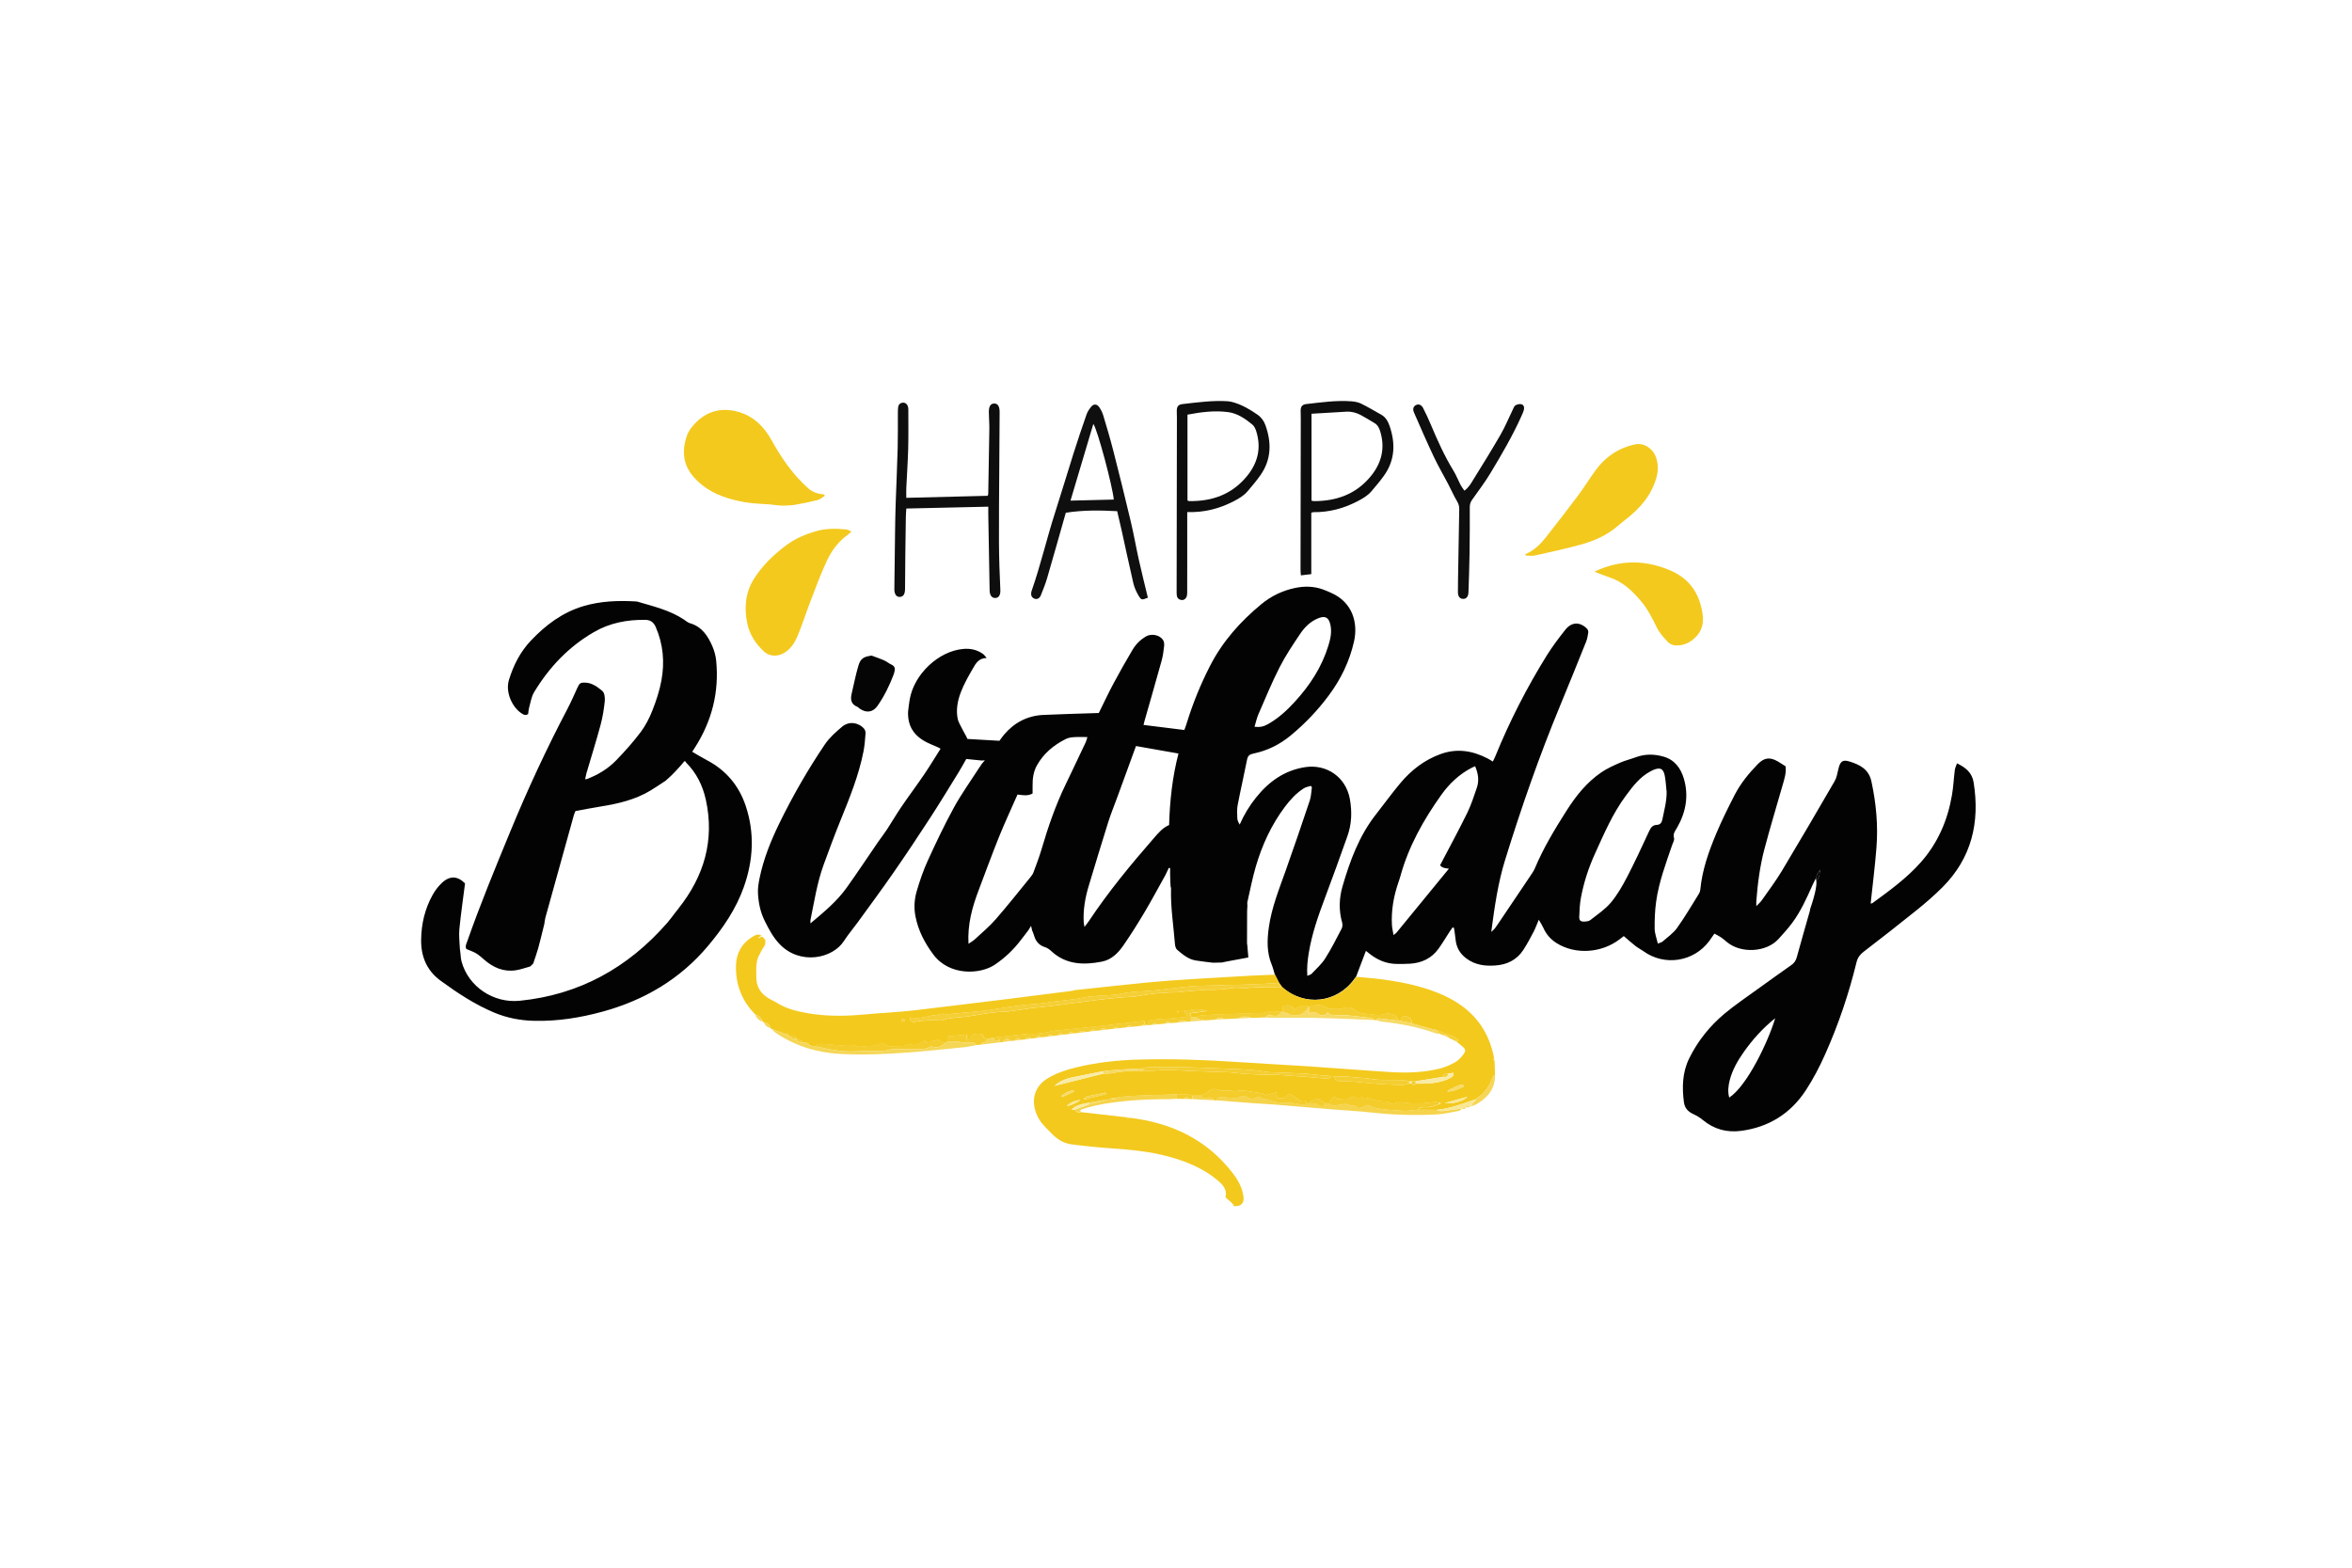 <?xml version="1.0" encoding="UTF-8"?>
<svg id="Capa_1" data-name="Capa 1" xmlns="http://www.w3.org/2000/svg" viewBox="0 0 750 500">
  <defs>
    <style>
      .cls-1 {
        fill: #0e0e0e;
      }

      .cls-1, .cls-2, .cls-3, .cls-4, .cls-5, .cls-6, .cls-7, .cls-8, .cls-9, .cls-10, .cls-11, .cls-12, .cls-13, .cls-14, .cls-15 {
        stroke-width: 0px;
      }

      .cls-2 {
        fill: #f4cd2c;
      }

      .cls-3 {
        fill: #030303;
      }

      .cls-4 {
        fill: #050505;
      }

      .cls-5 {
        fill: #0f0f0f;
      }

      .cls-6 {
        fill: #f5d34b;
      }

      .cls-7 {
        fill: #f4ce30;
      }

      .cls-8 {
        fill: #f4cc2b;
      }

      .cls-9 {
        fill: #0d0d0d;
      }

      .cls-10 {
        fill: #f3c91d;
      }

      .cls-11 {
        fill: #f9e793;
      }

      .cls-12 {
        fill: #f6da65;
      }

      .cls-13 {
        fill: #f5d656;
      }

      .cls-14 {
        fill: #f9eba6;
      }

      .cls-15 {
        fill: #f5cf35;
      }
    </style>
  </defs>
  <path class="cls-3" d="m313.14,242.57c-1.63-.16-3.26-.33-5.02-.5-.79,1.38-1.56,2.82-2.42,4.21-2.98,4.83-5.93,9.7-9.02,14.46-3.84,5.91-7.75,11.79-11.77,17.58-3.74,5.4-7.66,10.68-11.52,16.01-1.41,1.94-2.98,3.77-4.28,5.79-3.61,5.63-13.93,7.76-20.42,1.09-2.14-2.2-3.52-4.85-4.86-7.54-1.36-2.74-1.96-5.7-2.13-8.71-.09-1.61.18-3.28.51-4.88,1.26-6.15,3.59-11.92,6.33-17.54,4.24-8.69,9.06-17.07,14.46-25.08,1.46-2.17,3.53-4,5.56-5.71,2.14-1.8,5.17-1.39,6.99.68.32.37.49,1.02.45,1.52-.15,1.9-.28,3.83-.65,5.7-1.5,7.64-4.42,14.81-7.33,21.99-1.9,4.7-3.67,9.45-5.4,14.22-2.06,5.69-2.97,11.67-4.18,17.58-.05.24,0,.5,0,1.06,4.31-3.61,8.43-7.02,11.55-11.39,3.42-4.79,6.67-9.71,10-14.56.93-1.35,1.96-2.64,2.86-4.02,1.57-2.4,3.01-4.9,4.63-7.27,2.35-3.45,4.87-6.8,7.21-10.25,1.8-2.65,3.45-5.4,5.23-8.21-2.19-1.52-10.66-2.69-10.36-11.77.15-1.29.29-2.59.51-3.87,1.38-8.17,9.25-15.56,17.21-16.2,2.27-.18,4.36.3,6.22,1.64.35.25.59.65,1.12,1.26-2.48.04-3.41,1.64-4.31,3.21-2.86,4.95-6.15,10.61-4.88,16.39.29,1.33,2.82,5.43,3.05,6.22,3.52.2,6.8.4,10.22.59.44-.59.93-1.33,1.5-2,3.28-3.84,7.44-6.01,12.5-6.25,5.81-.27,11.63-.41,17.68-.61,1.47-2.97,3-6.25,4.7-9.44,1.93-3.62,3.97-7.19,6.06-10.73,1.02-1.72,2.43-3.14,4.17-4.2,1.74-1.06,4.41-.61,5.54,1.05.35.51.43,1.32.36,1.96-.17,1.56-.37,3.14-.79,4.65-1.77,6.4-3.62,12.78-5.44,19.17-.11.38-.2.77-.34,1.34,4.38.54,8.62,1.07,13.02,1.62.29-.81.58-1.56.81-2.33,1.92-6.24,4.38-12.25,7.35-18.06,3.99-7.82,9.71-14.24,16.43-19.78,3.16-2.6,6.85-4.35,10.85-5.16,2.89-.59,5.87-.54,8.72.49.9.32,1.78.71,2.65,1.1,6.87,3.01,8.62,9.61,7.3,15.49-1.42,6.32-4.18,12.01-8.03,17.19-3.53,4.76-7.58,9.02-12.15,12.79-3.5,2.9-7.45,4.86-11.89,5.78-1.15.24-1.78.65-2.03,1.89-.95,4.84-2.07,9.65-3,14.49-.27,1.39-.18,2.87-.12,4.3.03.67.38,1.33.76,1.97,1.39-3.18,3.13-6.02,5.22-8.63,4.07-5.08,9.05-8.67,15.68-9.69,6.65-1.02,12.95,3.01,14.24,10.21.71,3.98.58,7.94-.78,11.77-2.36,6.65-4.75,13.29-7.23,19.89-2.12,5.66-4.11,11.34-5.09,17.32-.39,2.36-.66,4.73-.48,7.37.58-.27,1.08-.35,1.35-.64,1.5-1.59,3.2-3.07,4.35-4.89,1.95-3.05,3.57-6.31,5.25-9.52.28-.53.33-1.33.16-1.92-1.1-3.88-.98-7.79.12-11.57,2.38-8.18,5.31-16.14,10.67-22.96,2.63-3.34,5.11-6.8,7.84-10.04,3.44-4.08,7.56-7.28,12.68-9.16,5.29-1.94,10.22-1.12,15.05,1.36.54.28,1.04.61,1.69,1,.3-.62.58-1.15.8-1.69,4.56-11.19,10.05-21.92,16.42-32.18,1.77-2.84,3.81-5.53,5.89-8.16,2-2.53,4.62-2.61,6.9-.37.29.28.48.86.42,1.26-.14,1.01-.33,2.04-.71,2.98-2.7,6.74-5.42,13.47-8.2,20.18-6.69,16.15-12.44,32.65-17.6,49.34-2.28,7.35-3.36,14.96-4.42,22.97.58-.55.92-.79,1.16-1.12.61-.83,1.17-1.69,1.75-2.54,3.18-4.72,6.36-9.43,9.52-14.15.53-.79,1.1-1.59,1.47-2.46,2.72-6.47,6.33-12.46,10.08-18.35,2.99-4.71,6.45-9.08,11.11-12.26,1.84-1.26,3.94-2.19,5.99-3.09,1.62-.71,3.38-1.12,5.04-1.74,2.95-1.1,5.94-1.03,8.89-.17,3.48,1.01,5.43,3.72,6.39,6.95,1.62,5.46.7,10.71-2.12,15.64-.59,1.04-1.42,1.94-1,3.37.18.61-.33,1.43-.57,2.14-2.04,5.96-4.27,11.88-5.14,18.16-.39,2.84-.5,5.74-.47,8.6.02,1.52.63,3.04,1.01,4.75.69-.29,1.19-.37,1.51-.65,1.59-1.4,3.41-2.64,4.62-4.33,2.51-3.5,4.68-7.24,6.97-10.9.25-.39.41-.89.45-1.35.6-6.29,2.69-12.16,5.1-17.91,1.74-4.16,3.78-8.21,5.83-12.23,1.89-3.68,4.49-6.88,7.37-9.84,2.07-2.13,3.87-2.36,6.44-.88.82.48,1.61,1.01,2.45,1.54.28,2.1-.38,4.06-.95,6.03-1.94,6.78-3.99,13.54-5.79,20.35-1.44,5.44-2.16,11.02-2.59,16.63-.03.37,0,.75,0,1.6.79-.83,1.35-1.3,1.76-1.89,2.16-3.09,4.43-6.1,6.37-9.32,5.71-9.51,11.31-19.1,16.87-28.7.66-1.14.86-2.57,1.18-3.89.57-2.35,1.32-3.04,3.59-2.32,3.21,1.02,6.09,2.4,6.94,6.37,1.5,6.96,2.15,13.96,1.6,21.04-.46,5.93-1.21,11.83-1.85,17.86.12-.02.4,0,.57-.12,5.43-3.96,10.86-7.89,15.37-12.96,5.5-6.19,8.61-13.45,9.99-21.51.45-2.63.57-5.31.9-7.95.09-.68.42-1.33.7-2.17,2.87,1.39,4.82,3.05,5.31,6.11,2.04,12.77-.65,24.14-9.99,33.47-2.61,2.61-5.43,5.04-8.31,7.36-5.55,4.48-11.18,8.85-16.83,13.2-1.15.89-1.86,1.87-2.21,3.29-2.46,10.07-5.76,19.87-9.99,29.33-1.78,3.99-3.81,7.92-6.21,11.57-4.84,7.37-11.75,11.71-20.56,12.89-4.6.62-8.68-.49-12.27-3.47-.93-.77-2.01-1.41-3.11-1.91-1.65-.76-2.67-1.98-2.9-3.71-.63-4.82-.52-9.57,1.7-14.06,2.75-5.56,6.56-10.31,11.28-14.25,3.36-2.8,7.01-5.25,10.56-7.83,3.55-2.57,7.13-5.11,10.71-7.64.88-.62,1.42-1.38,1.72-2.44,1.35-4.95,2.78-9.89,4.18-14.82.04-.21.07-.43.11-.64,1.68-4.87,2.41-8.51,1.76-9.69-.37.76-.71,1.38-1,2.03-1.87,4.19-3.74,8.39-6.49,12.1-1.34,1.81-2.86,3.48-4.38,5.15-3.83,4.23-11.84,4.71-16.37,1.03-.64-.52-1.24-1.08-1.92-1.54-.66-.45-1.38-.79-2.14-1.21-.61.88-1.1,1.62-1.63,2.33-4.94,6.69-14.29,8.14-21.02,3.27-.83-.6-1.76-1.05-2.56-1.68-1.22-.95-2.37-2-3.69-3.13-.31.24-.84.64-1.37,1.05-5.81,4.43-14.17,4.91-20.07,1.18-1.92-1.21-3.31-2.82-4.22-4.89-.34-.76-.82-1.46-1.44-2.56-.67,1.57-1.07,2.73-1.63,3.8-1.05,1.99-2.1,4-3.34,5.88-2.06,3.12-5.09,4.63-8.81,4.91-3.37.25-6.53-.14-9.35-2.26-2.05-1.54-3.17-3.52-3.41-6.05-.12-1.25-.34-2.48-.52-3.73-.15-.02-.3-.05-.45-.07-.29.41-.58.81-.86,1.23-1.19,1.83-2.31,3.72-3.58,5.5-2.22,3.11-5.36,4.58-9.11,4.82-1.37.09-2.74.07-4.11.07-3.21,0-6.02-1.11-8.54-3.05-.48-.37-.95-.74-1.42-1.12-1.07,2.82-2.1,5.53-3.12,8.23-.17.21-.36.41-.51.63-5.52,7.81-16.04,9.01-23.14,2.64-.3-.42-.61-.84-.91-1.26-.46-.9-.92-1.8-1.38-2.7-.32-1.04-.56-2.12-.97-3.12-1.61-3.87-1.5-7.85-.93-11.89.89-6.36,3.3-12.25,5.42-18.24,2.63-7.41,5.17-14.85,7.66-22.3.44-1.33.44-2.81.65-4.21-.11-.13-.22-.26-.33-.39-.75.24-1.59.35-2.23.76-2.39,1.53-4.29,3.58-5.99,5.84-4.37,5.81-7.36,12.32-9.37,19.26-1.06,3.66-1.79,7.43-2.64,11.15-.09.38,0,.81,0,1.21-.03.56-.06,1.12-.09,1.67,0,3.43-.02,6.85-.03,10.28.04.29.07.57.11.86.1,1.13.19,2.27.31,3.69-2.33.43-4.71.87-7.09,1.32-.46.09-.91.19-1.37.29-.96.02-1.92.04-2.88.06-1.81-.23-3.64-.42-5.44-.71-2.4-.39-4.18-1.94-5.94-3.44-.43-.37-.63-1.17-.68-1.8-.47-5.92-1.43-11.8-1.25-17.76,0-.19-.09-.39-.14-.59-.02-.42-.05-.84-.07-1.26-.03-.82-.06-1.63-.08-2.45v-2.18c-.14-.01-.29-.02-.43-.04-.33.71-.67,1.42-1,2.14-2.24,4-4.39,8.05-6.73,11.99-2.13,3.59-4.36,7.13-6.73,10.56-1.69,2.45-3.8,4.6-6.89,5.2-5.85,1.14-11.47.99-16.18-3.41-.54-.5-1.2-.98-1.89-1.19-2-.59-3.05-1.96-3.59-3.87-.14-.52-.38-1.01-.58-1.52-.08-.35-.16-.7-.32-1.42-.43.69-.66,1.06-.89,1.43-.79,1.03-1.57,2.05-2.36,3.08-2.34,3.08-5.1,5.7-8.31,7.87-4.59,3.11-14.45,3.7-19.63-3.26-2.72-3.65-4.8-7.62-5.68-12.15-.54-2.75-.35-5.49.42-8.1.96-3.27,2.07-6.53,3.48-9.62,2.61-5.72,5.31-11.41,8.33-16.93,2.32-4.25,5.17-8.21,7.79-12.29.37-.57.75-1.13,1.13-1.69.27-.32.55-.64.98-1.15-.5.04-.74.06-.98.08Zm-4.31,58.44c.82-.56,1.47-.91,2-1.4,2.25-2.1,4.65-4.08,6.66-6.39,3.83-4.39,7.44-8.97,11.12-13.48.38-.47.76-1,.96-1.56.9-2.44,1.84-4.87,2.57-7.37,2.07-7.04,4.45-13.96,7.65-20.58,2.18-4.5,4.3-9.02,6.44-13.54.21-.45.31-.95.52-1.61-1.62,0-2.99-.07-4.35.03-.87.06-1.8.21-2.56.6-3.81,1.91-7,4.55-9.14,8.31-1.15,2.03-1.46,4.25-1.43,6.54,0,.86,0,1.71,0,2.52-1.56.88-3.07.54-4.81.33-1.94,4.43-4,8.82-5.82,13.32-2.3,5.71-4.42,11.5-6.6,17.27-2.02,5.35-3.55,10.81-3.21,17.03Zm53.41-63.07c-.17.46-.35.97-.54,1.48-1.83,5.01-3.66,10.03-5.49,15.04-.94,2.57-1.99,5.11-2.81,7.71-2.13,6.79-4.19,13.6-6.24,20.41-1.13,3.76-1.8,7.59-1.59,11.54.02.41.14.81.26,1.51.62-.82,1.05-1.35,1.43-1.92,6.24-9.37,13.38-18.03,20.77-26.5,1.4-1.6,2.74-3.22,4.77-4.07.23-7.78,1.05-15.38,2.99-22.81-4.57-.81-8.92-1.57-13.56-2.39Zm169.18,14.36c-.18-1.63-.25-3.27-.56-4.87-.45-2.32-1.46-2.78-3.66-1.87-.31.13-.61.3-.91.46-3.37,1.79-5.6,4.74-7.81,7.72-4.25,5.71-7,12.21-9.92,18.63-2.02,4.45-3.51,9.06-4.42,13.85-.38,2-.48,4.07-.55,6.12-.05,1.23.4,1.62,1.61,1.59.65-.02,1.45-.11,1.93-.49,2.25-1.77,4.7-3.4,6.52-5.55,2.05-2.43,3.68-5.28,5.16-8.12,2.52-4.85,4.81-9.82,7.11-14.78.52-1.11,1.12-1.85,2.37-1.9,1.09-.04,1.59-.69,1.78-1.64.6-3.01,1.46-5.99,1.38-9.14Zm-61.03-7.92c-.39.17-.7.29-.99.44-3.99,2.05-7.18,5.03-9.76,8.64-5.72,8.02-10.5,16.52-13.12,26.11-.2.73-.46,1.43-.7,2.15-1.45,4.33-2.22,8.76-1.96,13.33.06.98.3,1.94.5,3.17.5-.38.75-.51.9-.7,5.56-6.77,11.1-13.55,16.77-20.47-1.26-.11-2.38-.32-2.8-1.13,2.97-5.69,5.92-11.1,8.63-16.63,1.26-2.57,2.14-5.33,3.07-8.05.78-2.29.45-4.55-.55-6.86Zm-70.36-12.58c1.83.2,2.93-.07,4.38-.89,3.24-1.84,5.9-4.28,8.44-7.05,4.85-5.28,8.63-11.08,10.74-17.94.67-2.17,1.15-4.36.64-6.66-.51-2.34-1.64-2.96-3.83-2.09-2.52,1-4.38,2.85-5.83,5.02-2.31,3.46-4.66,6.94-6.54,10.64-2.48,4.87-4.55,9.94-6.74,14.95-.53,1.22-.81,2.56-1.25,4.02Zm166.03,92.96c-3.95,3.16-7.18,6.76-9.99,10.74-1.94,2.75-3.62,5.66-4.48,8.95-.48,1.83-.7,3.69-.18,5.62,5.68-3.72,12.37-17.68,14.66-25.31Zm14.3-47.43c-.41.99-1.54,1.78-1.02,3.38,1.04-1.08.85-2.28,1.02-3.38Zm.39-1.05l-.02-.18.1.02-.08.16Z"/>
  <path class="cls-3" d="m216.36,289.74c8.13-10.25,11.57-21.72,8.71-34.69-.98-4.45-2.96-8.5-6.24-11.79-.27-.58-.58-.67-.93-.07-.35.41-.71.82-1.06,1.23-.53.58-1.05,1.15-1.58,1.73-.42.42-.84.84-1.26,1.26-.58.53-1.16,1.05-1.73,1.58-1.66,1.08-3.28,2.21-4.98,3.22-4.79,2.86-10.1,4.1-15.53,4.98-2.7.44-5.38.96-8.25,1.48-.14.36-.39.84-.53,1.35-3.03,10.87-6.05,21.75-9.06,32.63-.18.65-.23,1.34-.34,2.01-.07.28-.14.57-.21.85-.58,2.32-1.12,4.65-1.76,6.95-.46,1.64-1.05,3.24-1.58,4.85-.32.31-.64.62-.95.93-1.51.41-3,.97-4.54,1.21-3.94.61-7.25-.84-10.17-3.39-.82-.72-1.65-1.46-2.58-2.02-.93-.55-1.99-.89-3.05-1.34-.51-.84-.03-1.65.26-2.48,4.14-11.83,8.93-23.4,13.7-34.98,5.48-13.31,11.52-26.34,18.21-39.08,1.18-2.24,2.18-4.57,3.24-6.87.65-1.41.96-1.64,2.5-1.58,2.19.09,3.89,1.39,5.42,2.66.7.58.89,2.17.78,3.24-.27,2.58-.68,5.17-1.36,7.67-1.37,5.09-2.96,10.12-4.44,15.18-.15.52-.24,1.06-.36,1.59-.04.15-.09.31-.13.46.16,0,.33,0,.49-.01,3.58-1.34,6.81-3.29,9.45-6.02,2.76-2.85,5.42-5.83,7.8-8.99,1.58-2.11,2.82-4.55,3.78-7.02,1.2-3.05,2.24-6.22,2.83-9.43,1.07-5.83.59-11.57-1.83-17.1-.68-1.56-1.76-2.23-3.31-2.25-5.78-.07-11.27.95-16.37,3.9-8.1,4.68-14.29,11.24-19.08,19.16-.89,1.47-1.14,3.34-1.62,5.04-.18.65-.21,1.34-.29,1.94-1,.65-1.65.09-2.33-.38-2.72-1.9-5.01-6.54-3.77-10.57,1.44-4.66,3.61-8.91,6.96-12.45,4.72-4.99,10.13-9.06,16.82-11.03,5.45-1.61,11.06-1.81,16.7-1.48.14,0,.28.01.41.05,5.11,1.51,10.34,2.71,14.88,5.72.63.42,1.23.97,1.92,1.17,3.82,1.11,5.74,4.05,7.18,7.4.61,1.43,1.04,3,1.19,4.54,1,10.04-1.37,19.29-6.8,27.77-.26.4-.52.8-.84,1.29,1.57.91,3.06,1.84,4.61,2.65,6.15,3.2,10.3,8.15,12.46,14.65,2.88,8.63,2.42,17.27-.6,25.81-2.48,7.02-6.61,13.06-11.34,18.71-8.95,10.71-20.43,17.44-33.79,21.09-7.1,1.94-14.31,3.08-21.71,2.91-4.44-.1-8.7-.92-12.79-2.63-6.17-2.58-11.71-6.26-17.08-10.17-4.35-3.18-6.26-7.63-6.2-13.01.06-5.1,1.19-9.93,3.68-14.38.79-1.41,1.82-2.77,3-3.86,2.54-2.35,5.02-2.12,7.32.22-.63,4.99-1.34,9.8-1.81,14.63-.2,2.02.09,4.09.16,6.14l.2,1.68c.1.8.12,1.63.33,2.41,2.14,8.02,10.13,13.42,18.57,12.57,19.04-1.91,34.53-10.55,47.02-24.84.89-1.02,1.68-2.14,2.51-3.21.36-.45.73-.91,1.09-1.36Z"/>
  <path class="cls-10" d="m406.55,310.82c.46.9.92,1.8,1.38,2.7-3.13.16-6.26.38-9.4.48-5.53.18-11.06.26-16.59.44-1.83.06-3.67.28-5.49.48-3.38.36-6.74.86-10.13,1.12-3.33.25-6.67.25-9.92,1.17-.39.11-.81.06-1.22.1-3.39.29-6.85.26-10.15.95-3.75.79-7.56.91-11.31,1.53-.94.15-1.88.3-2.82.39-1.9.18-3.81.23-5.7.49-3.5.47-6.97,1.08-10.46,1.59-1.48.21-2.97.33-4.46.47-2.71.26-5.41.51-8.12.75-.27.02-.56.03-.82-.04-1.4-.37-2.64.5-4,.47-.65-.01-1.3.29-1.95.4-.87.15-1.74.33-2.62.37-.84.04-1.69-.07-2.64-.13.1,1.12.61,1.51,1.51,1.36,2.74-.48,5.5-.59,8.28-.4.31.02.64-.18.96-.26.71-.18,1.41-.41,2.13-.5,1.76-.21,3.53-.29,5.28-.53,3.64-.48,7.25-1.35,10.9-1.46,3.92-.12,7.68-1.1,11.54-1.42,4.19-.35,8.36-1.02,12.54-1.55,1.89-.24,3.77-.51,5.66-.74,2.7-.32,5.4-.63,8.11-.89,2.03-.2,4.11-.11,6.1-.51,4.17-.82,8.36-1.14,12.6-1.16.54,0,1.08-.15,1.62-.2,2.37-.21,4.74-.43,7.12-.59,1.14-.08,2.28.03,3.42-.04,1.42-.08,2.86-.17,4.26-.41,1.35-.23,2.67-.38,4.01,0,.25.07.54-.01.82-.04,1.29-.12,2.57-.31,3.86-.34,2.67-.07,5.34-.05,8.01-.07,7.1,6.38,17.62,5.18,23.14-2.64.16-.22.34-.42.51-.63,7.51.61,14.98,1.49,22.21,3.78,4.13,1.31,8.08,3.04,11.59,5.62,5.62,4.14,8.83,9.77,10.13,16.56-.48.38-.27.64.14.87.05,1.48.1,2.95.15,4.43-.2.16-.5.29-.58.5-1.13,2.68-2.41,5.24-5.06,6.8-.16.09-.24.32-.36.48-.52.16-1.04.31-1.54.49-3.63,1.29-7.26,2.58-11.14,2.93-1.95-.01-3.89-.03-5.84-.04.32-.27.62-.74.97-.78.94-.11,1.92.07,2.84-.08.96-.16,1.87-.57,2.8-.87.2-.11.4-.22.6-.33l-.44-.27c-.61-.04-1.24-.2-1.83-.1-3.46.56-6.91.56-10.37.05-.7-.1-1.46.22-2.19.35-.39.07-1.01.34-1.15.19-.89-1.01-2.06-.68-3.15-.85-2.47-.38-4.8-1.64-7.44-1.06-.5.11-1.11-.31-1.72-.5-.23.28-.51.62-.53.63-1.6.09-2.82.16-4.23.24-.71-.91-.89-.96-1.76-.04-.35.37-.53.91-.78,1.37-.41,0-.82,0-1.22,0-.9-.55-1.8-1.1-2.51-1.53-.86.37-1.56.64-2.23.97-.13.06-.14.36-.2.55-.27,0-.55,0-.82,0-.25-.25-.61-.76-.74-.71-.82.33-1.42.03-2.05-.45-.59-.45-1.29-.76-1.87-1.23-.65-.53-1.23-.58-1.8.03-.95,1.01-2.06.79-3.19.57-.04-.53-.07-.96-.12-1.68-1.22.33-2.23.61-3.36.91-.48-.2-1.08-.59-1.72-.68-2.85-.39-5.69-1.2-8.61-.53-1.51-.71-3.16.23-4.75-.52-.79-.37-2.32-.34-2.85.19-.82.82-1.82,1.08-2.69,1.66-.96,0-1.92,0-2.88,0-.43-.14-.86-.38-1.29-.4-1.22-.05-2.44-.01-3.66,0-4.26.14-8.52.24-12.77.42-2.02.08-4.04.29-6.05.47-.17.02-.33.21-.49.33-.54,0-1.08.02-1.63.03-.28.11-.56.22-.84.33-2.04.36-4.07.71-6.11,1.07-3.5.64-4.57,1.05-5.62,2.24h1.04c.37.83,1.02.97,1.83.75,4.86.55,9.72,1.11,14.58,1.66.23.45.49.63.86.13,13.19,1.56,24.48,6.73,32.82,17.42,1.61,2.06,2.98,4.27,3.46,6.91.04.2.11.4.14.6.34,2.33-.67,3.4-3.06,3.28,0-.33-.36-.81-1.08-1.45-.47-.42-.95-.83-1.58-1.38.56-2.08-.45-3.65-2.2-5.16-4.7-4.05-10.24-6.28-16.1-7.87-5.91-1.6-11.97-2.15-18.06-2.58-4.23-.3-8.45-.72-12.65-1.26-2.51-.32-4.65-1.59-6.4-3.44-1.35-1.44-2.89-2.78-3.91-4.43-2.76-4.46-2.56-10.09,2.64-13.21,2.8-1.68,5.84-2.69,8.97-3.45,6.75-1.65,13.62-2.37,20.55-2.54,10.14-.25,20.27.08,30.4.76,7.79.53,15.59.9,23.38,1.42,8.54.57,17.07,1.27,25.61,1.8,5.41.34,10.83.22,16.13-1.1,1.7-.42,3.37-1.16,4.9-2.03,1.03-.58,1.92-1.55,2.64-2.52.85-1.13.65-1.7-.46-2.61-.58-.48-1.17-.94-1.75-1.41.63-.35.5-.77.01-1.09-.56-.37-1.16-.69-1.79-.93-1.56-.6-3.14-1.15-4.72-1.72-.65-.15-1.31-.29-1.96-.46-1.94-.53-3.88-1.08-5.82-1.62-.07-.46.02-1.07-.24-1.35-.39-.43-.99-.77-1.56-.91-1.12-.26-1.52.63-1.9,1.45-.14,0-.28,0-.42-.01-.39-.6-.66-1.51-1.2-1.74-.94-.4-1.95-.83-3.12-.49-1.08.31-2.34.58-3.39.33-2.29-.55-4.98.13-6.81-2.01-.14-.17-.52-.12-.77-.2-1.12-.36-2.12-.03-3.22.25-1.17.3-2.48.02-4.01,0-1.09-1.17-3.63-1.56-5.85-.63-.13,0-.25,0-.38,0-1.66-.81-3.1-.31-4.46.99-.92-1.65-2.19-1.61-3.69-1.21-.04.65-.07,1.25-.1,1.84-.13.01-.25.02-.38.03-.95-.07-1.9-.14-2.84-.19-.32-.02-.65.02-.96.08-.85.15-1.69.45-2.54.48-4.62.18-9.25.27-13.87.44-2.03.08-4.06.25-6.09.42-.3.03-.59.27-.88.41-.54,0-1.09,0-1.63.01-.11-.31-.21-.62-.41-1.18,1.95-.27,3.73-.51,5.51-.76-2.51-.89-4.92-.44-7.45.03.39.61.69,1.07,1.15,1.81-1.55.18-2.81.36-4.08.46-2.24.17-4.48.28-6.72.45-.47.04-.99.15-1.35.41-.32.23-.45.72-.66,1.1-.26.01-.52.02-.79.03-.06-.32-.12-.64-.21-1.12-4.6.54-9.1,1.08-13.6,1.58-4.04.45-8.1.84-12.14,1.27-1.48.16-3,.23-4.43.6-1.81.47-3.6.68-5.46.62-.75-.02-1.5.05-2.24.13-3.37.36-6.74.74-10.11,1.12-.68.13-1.36.26-2.04.39-.4-.18-1.05-.27-1.15-.55-.38-1.13-1.24-1.21-2.13-1.05-.81.14-1.82.09-2.08,1.24-.19.84-.7.87-1.36.54.1-.44.19-.85.35-1.57-2.23.22-4.22.42-6.25.62-.05.69-.08,1.16-.11,1.62l-.41.4c-.74-.04-1.52.08-2.03-.69-.11-.17-.54-.35-.64-.28-.85.62-2.19.04-2.84,1.14-.04.06-.25.02-.38.03-.27-.35-.54-.7-.84-1.1-1.51.93-2.79,2.24-4.71,1.35-.26-.12-.74.22-1.12.34-.31.09-.62.23-.94.24-1.32.07-2.64.13-3.96.13-.52,0-1.07-.1-1.56-.29-.55-.21-1.07-.85-1.55-.79-.54.06-1.01.69-1.18.81-1.27.07-2.19.13-3.11.17-1.2.05-2.54.46-3.57.06-2.02-.78-3.99-.1-5.97-.31-1.75-.19-3.52-.3-5.28-.42-.76-.05-1.53-.04-1.91.83-.69-.14-1.37-.28-2.06-.42-.04-.84-.64-.83-1.24-.82-.27,0-.54-.01-.81-.02-.25-.26-.45-.61-.75-.77-.4-.22-.88-.3-1.32-.44h0c-.14-1.13-1.01-.75-1.67-.8-.26,0-.53-.02-.79-.02-.19-.61-.15-1.59-1.24-.8-1.41-.53-2.81-1.07-4.22-1.6-.11-.02-.2-.07-.27-.17-.35-1.06-.95-1.85-2.18-1.9-.12-.03-.21-.09-.28-.19-.49-1.13-1.25-1.98-2.46-2.35-4.25-4.24-6.23-9.44-6.15-15.36.05-3.91,1.7-7.16,5.13-9.28.9-.56,1.89-1.19,3.02-.45-.33.2-.66.4-.99.6.04.07.08.14.12.21.29-.16.57-.32.86-.48.13.03.27.06.4.09.27.31.54.62.8.93-.05.11-.03.21.06.29-.03.41-.07.82-.1,1.23-.41.68-.82,1.35-1.23,2.03-.13.28-.26.57-.4.85-.96,1.51-1.18,3.2-1.21,4.94.01.96.03,1.92.04,2.88.13,3.58,2.22,5.72,5.28,7.14.43.24.86.48,1.28.72,2.9,1.8,6.14,2.64,9.43,3.23,5.62,1.01,11.29,1.06,16.97.6,2.18-.18,4.35-.37,6.53-.55.41-.02.82-.04,1.23-.06,3.34-.29,6.68-.49,10.01-.88,9.78-1.15,19.56-2.36,29.34-3.56,6.79-.84,13.57-1.71,20.36-2.58.4-.05.79-.19,1.19-.29.27-.02.55-.04.82-.06,3.67-.4,7.33-.82,11-1.19,5.99-.6,11.97-1.29,17.97-1.73,8.86-.64,17.74-1.11,26.62-1.62,2.46-.14,4.92-.2,7.38-.29Zm43.56,34.78c.42.64.85.62,1.3.02,1.16,0,2.33.04,3.48-.03,2.54-.14,5.03-.52,7.33-1.67.71-.35,1.5-.68,1.21-1.76-.62.1-1.15.18-1.69.26-.78.04-1.48.19-1.75,1.06-2.87.46-5.73.92-8.6,1.38-.45.01-.9.03-1.35.04-.24.01-.47.03-.71.04-.69-.17-1.38-.45-2.09-.48-3.48-.16-6.97.23-10.44-.41-1.6-.29-3.25-.29-4.88-.43-1.08-.1-2.16-.27-3.24-.33-1.11-.06-2.22-.01-3.46-.01.6,1.22,1.36,1.62,2.43,1.59,1.16-.03,2.33-.03,3.49.06,2.64.22,5.28.54,7.92.74,2.65.19,5.31.33,7.97.39.76.02,1.53-.3,2.29-.45.26,0,.51,0,.77,0Zm-104.06,4.6c-.18.09-.35.17-.53.26l.49.12c2.22-.54,4.44-1.07,6.66-1.61-.04-.17-.08-.33-.12-.5-1.9.38-3.8.75-5.68,1.16-.3.07-.54.36-.81.56Zm5.71-8.55c-3.32.67-6.64,1.33-9.96,2-2.25.46-4.44,1.54-5.51,2.67,5.14-1.29,10.34-2.6,15.54-3.9.68-.01,1.37.06,2.03-.05,3.53-.62,7.07-1.01,10.65-.84,1.3-.02,2.6-.01,3.89-.07,1.36-.06,2.71-.28,4.07-.25,2.15.04,4.31.27,6.46.36,4.3.17,8.6.29,12.9.43.07,0,.14,0,.21,0,4.86.6,9.74.81,14.63.81.41,0,.82,0,1.23.03,3.67.26,7.33.52,11,.8,1.08.08,2.16.24,3.24.32.76.05,1.61.38,2.49-.76-1.32-.09-2.35-.13-3.37-.23-1.83-.17-3.65-.46-5.48-.55-3.61-.19-7.23-.29-10.84-.44-.34-.01-.68-.07-1.02-.11-1.82-.23-3.63-.56-5.46-.68-3.2-.21-6.4-.3-9.61-.43-3.89-.15-7.77-.33-11.66-.4-3.63-.07-7.26-.03-10.89,0-.58,0-1.15.25-1.72.39-2.65.13-5.3.24-7.95.41-1.62.11-3.24.32-4.86.49Zm108.98,10.15c2.47.43,6.04-.62,7.21-2.01-2.5.7-4.86,1.35-7.21,2.01Zm5.96-5.16c.03-.15.06-.31.08-.46-.41-.07-.88-.3-1.22-.17-1.06.39-2.07.9-3.09,1.39-.29.14-.54.37-1.04.71,2.17.13,3.63-.94,5.27-1.47Zm-126.58,6.15c1.63-.31,3.1-.95,4.41-1.94-1.73.09-3.2.73-4.41,1.94Zm2.27-4.58c0-.14,0-.27,0-.41-1.55,0-2.76.78-3.9,1.69.06.14.12.28.18.42,1.24-.57,2.49-1.13,3.73-1.7Zm-54.04-22.52c.09-.15.18-.3.27-.45-.24-.09-.5-.28-.73-.25-.2.03-.39.28-.52.48-.03.04.2.37.33.39.21.02.44-.1.66-.16Zm87.57-3.14c-.11-.05-.23-.1-.34-.15-.05.12-.16.26-.13.34.03.08.21.11.33.16.05-.11.1-.23.15-.35Z"/>
  <path class="cls-10" d="m262.97,158.15c-.73.46-1.41,1.13-2.2,1.33-2.37.6-4.77,1.08-7.18,1.5-1.2.21-2.44.23-3.67.28-.68.03-1.36-.05-2.04-.11-.75-.07-1.49-.19-2.24-.26-2.72-.23-5.47-.24-8.14-.72-4.88-.86-9.7-2.35-13.57-5.44-5.08-4.06-7.26-8.86-4.9-15.76.57-1.67,1.85-3.23,3.15-4.48,3.57-3.41,7.89-4.47,12.69-3.28,5.2,1.29,8.71,4.73,11.21,9.26,3.12,5.66,6.76,10.9,11.61,15.24,1.51,1.35,3.26,1.86,5.21,2.01.02.14.04.28.06.42Z"/>
  <path class="cls-10" d="m271.47,169.58c-.51.44-.83.77-1.19,1.03-2.9,2.1-5.04,4.92-6.52,8.06-2.04,4.3-3.66,8.81-5.38,13.26-1.38,3.57-2.52,7.23-3.99,10.75-1,2.4-2.37,4.62-4.89,5.85-2,.97-4.29.72-5.91-.76-2.7-2.48-4.63-5.57-5.33-9.06-.97-4.83-.59-9.73,2.14-14.06,2.69-4.26,6.25-7.71,10.31-10.74,2.93-2.19,6.15-3.52,9.57-4.51,3.13-.9,6.35-.83,9.57-.54.33.03.65.19.97.32.18.07.34.2.65.39Z"/>
  <path class="cls-10" d="m486.37,176.76c2.77-1.12,4.8-3.14,6.58-5.4,3.47-4.41,6.91-8.84,10.27-13.33,2-2.68,3.74-5.57,5.74-8.26,3.09-4.16,7.15-6.86,12.26-8.01,3.3-.74,5.88,1.62,6.72,3.8.82,2.13.92,4.33.29,6.63-1.61,5.85-5.35,10.06-10.01,13.63-.87.67-1.7,1.38-2.54,2.09-3.41,2.9-7.43,4.63-11.66,5.8-4.79,1.32-9.67,2.37-14.52,3.45-.94.21-1.98.03-2.97.03-.05-.14-.1-.29-.15-.43Z"/>
  <path class="cls-1" d="m289.01,158.78c8.78-.22,17.31-.43,25.95-.65.05-.19.17-.43.17-.68.13-6.92.26-13.84.35-20.76.02-1.78-.16-3.56-.16-5.34,0-1.76.57-2.6,1.64-2.65,1.15-.05,1.8.81,1.8,2.7-.01,6.3-.09,12.61-.12,18.91-.04,7.61-.13,15.21-.09,22.82.03,5,.2,10,.44,14.99.1,1.95-.71,2.57-1.59,2.6-1.11.04-1.8-.8-1.83-2.48-.16-8.08-.29-16.16-.43-24.24-.01-.74,0-1.48,0-2.4-8.81.2-17.4.39-26.13.59-.06.96-.14,1.76-.15,2.57-.1,7.67-.25,15.35-.26,23.02,0,1.79-.59,2.53-1.64,2.6-1.1.07-1.79-.86-1.77-2.52.05-6.17.14-12.33.23-18.5.04-2.81.09-5.62.18-8.43.21-6.02.49-12.04.65-18.06.1-3.63.04-7.26.06-10.9,0-.68,0-1.37.08-2.05.1-.84.59-1.38,1.45-1.49.81-.1,1.52.47,1.73,1.42.09.4.08.82.08,1.23,0,4.04.06,8.09-.05,12.13-.11,4.17-.41,8.34-.6,12.51-.04.89,0,1.77,0,3.06Z"/>
  <path class="cls-5" d="m339.86,163.53c-1.97,6.94-3.91,13.85-5.92,20.74-.55,1.9-1.29,3.75-2.03,5.58-.43,1.07-1.29,1.43-2.12,1.06-.9-.4-1.09-1.16-.94-2.05.02-.13.07-.27.11-.4,2.87-8.2,4.81-16.68,7.47-24.94,2.03-6.31,3.91-12.67,5.92-19,1.32-4.17,2.72-8.31,4.16-12.43.31-.88.9-1.69,1.49-2.42.71-.87,1.77-.86,2.44.08.59.82,1.08,1.77,1.36,2.73,1.14,3.8,2.27,7.6,3.25,11.44,1.91,7.48,3.77,14.98,5.55,22.5.96,4.06,1.67,8.18,2.58,12.25.89,4,1.9,7.97,2.85,11.96-1.98.78-2.09.84-3.08-.85-.71-1.21-1.28-2.57-1.59-3.94-1.31-5.6-2.48-11.22-3.73-16.84-.44-1.99-.92-3.97-1.39-5.97-5.47-.28-10.78-.38-16.37.5Zm15.3-4.2c-.37-4.17-5.23-22.49-6.52-24.12-2.45,8.25-4.86,16.32-7.28,24.46,4.65-.11,9.14-.22,13.8-.34Z"/>
  <path class="cls-10" d="m508.43,182.32c8.35-3.95,16.45-3.78,24.47-.26,5.68,2.49,8.89,7.02,9.92,13.17.47,2.78.23,5.34-1.68,7.51-1.85,2.09-4.18,3.3-7.02,3.09-.81-.06-1.78-.52-2.33-1.12-1.28-1.4-2.62-2.85-3.44-4.52-1.45-2.95-2.94-5.92-5.03-8.41-2.76-3.28-5.88-6.29-10.17-7.66-1.48-.48-2.91-1.09-4.72-1.78Z"/>
  <path class="cls-9" d="m378.58,163.32c0,5.89,0,11.43,0,16.97,0,2.67,0,5.35-.01,8.02,0,.55.03,1.11-.08,1.64-.18.92-.92,1.52-1.73,1.42-.85-.1-1.38-.6-1.5-1.44-.08-.54-.06-1.09-.06-1.64.03-18.37.06-36.73.09-55.1,0-.75-.06-1.51-.04-2.26.02-1.28.51-1.9,1.81-2.05,4.82-.55,9.64-1.22,14.52-.9.67.05,1.34.22,1.99.42,2.71.83,5.1,2.25,7.42,3.86,1.25.87,2.05,2.02,2.54,3.39,1.97,5.53,1.89,10.9-1.58,15.87-1.25,1.79-2.68,3.46-4.09,5.13-1.21,1.43-2.79,2.36-4.46,3.22-4.59,2.37-9.41,3.63-14.81,3.45Zm.08-3.68c.3.1.42.18.55.18,7.29.11,13.58-2.11,18.35-7.88,3.54-4.27,4.7-9.04,3.03-14.39-.24-.76-.62-1.61-1.2-2.1-2.27-1.9-4.81-3.62-7.74-4.01-4.33-.57-8.68-.02-12.99.81v27.37Z"/>
  <path class="cls-9" d="m418.14,163.53v19.58c-1.12.14-2.12.26-3.32.4-.04-.61-.11-1.2-.11-1.78.02-16.05.05-32.09.08-48.14,0-.89-.05-1.78-.04-2.67.02-1.28.51-1.9,1.81-2.05,4.76-.54,9.51-1.23,14.32-.88,1.07.08,2.21.28,3.16.75,2.2,1.08,4.31,2.34,6.45,3.55,1.4.79,2.13,2.14,2.62,3.57,1.88,5.48,1.75,10.79-1.68,15.69-1.25,1.79-2.69,3.45-4.1,5.12-1.21,1.43-2.8,2.35-4.47,3.21-4.41,2.28-9.04,3.53-14.01,3.47-.19,0-.38.09-.71.18Zm.07-31.58v27.71c.29.07.48.16.67.17,7.2.02,13.44-2.15,18.16-7.86,3.53-4.27,4.71-9.03,3.08-14.38-.32-1.05-.79-2.05-1.81-2.65-1.47-.87-2.91-1.79-4.42-2.58-1.4-.74-2.93-1.15-4.54-1.06-3.68.21-7.36.43-11.14.66Z"/>
  <path class="cls-1" d="m466.96,156.5c1.47-1.09,2.18-2.44,2.95-3.7,2.92-4.71,5.85-9.42,8.61-14.22,1.46-2.54,2.58-5.28,3.87-7.93.24-.49.44-1.12.85-1.37.52-.31,1.28-.48,1.86-.36.75.15,1.03.92.86,1.65-.16.72-.48,1.42-.79,2.1-2.83,6.32-6.32,12.29-9.89,18.21-1.76,2.93-3.84,5.67-5.82,8.46-.54.76-.79,1.51-.78,2.45.02,4.87,0,9.74-.07,14.6-.06,4.18-.21,8.36-.35,12.53-.05,1.39-.69,2.12-1.73,2.09-1.02-.03-1.63-.75-1.63-2.18,0-2.6.06-5.21.1-7.81.1-6.24.2-12.47.32-18.71.02-.92-.25-1.67-.72-2.48-1.04-1.76-1.87-3.65-2.82-5.47-1.52-2.91-3.19-5.75-4.59-8.71-2.19-4.64-4.23-9.35-6.29-14.05-.52-1.18-.21-2.03.69-2.44.8-.36,1.64-.09,2.2.97.92,1.76,1.74,3.57,2.51,5.39,2.1,4.99,4.31,9.91,7.14,14.54.89,1.45,1.51,3.07,2.3,4.59.32.62.77,1.17,1.21,1.83Z"/>
  <path class="cls-4" d="m277.95,209.1c1.32.5,2.67.94,3.96,1.51.81.35,1.5.97,2.3,1.33.99.45,1.31,1.13,1.04,2.14-.09.33-.14.67-.26.99-1.34,3.53-2.98,6.91-5.14,10.01-1.47,2.11-3.52,2.42-5.68.96-.28-.19-.51-.49-.81-.62-1.98-.8-2.23-2.32-1.79-4.16.71-2.99,1.28-6.02,2.16-8.96.69-2.32,1.75-2.89,4.23-3.2Z"/>
  <path class="cls-6" d="m452.2,353.92c1.95.01,3.89.03,5.84.04,1.16.7,2.37.33,3.57.18,1.55-.19,3.09-.39,4.64-.59-.34.26-.65.68-1.02.75-2.42.44-4.84,1.03-7.28,1.15-6.91.34-13.81.14-20.7-.63-4.07-.46-8.17-.64-12.26-.98-6.06-.5-12.12-1.03-18.18-1.52-2.52-.2-5.05-.32-7.57-.5-3.75-.28-7.49-.58-11.24-.87.11-.7.45-1.14,1.23-1.08,1.46.11,2.91.26,4.37.32.53.02,1.14-.05,1.58-.31,1.05-.61,2.08-.32,2.89.21.69.45,1.19.45,1.87.2.61-.23,1.67-.69,1.82-.5.83,1.05,2.08.57,2.99,1.04,1.9.99,3.98.78,5.97.91,1.06.07,2.13.04,3.18.29.99.24,1.99.53,2.91-.2.27,0,.55,0,.82,0,.98.05,1.92-.05,2.86.62.55.4,1.72.7,2.09-.61.41,0,.82,0,1.22,0,.31.63.78.7,1.49.73,1.76.07,3.45-1.06,5.32-.05.52.28,1.47-.14,2.06.69.17.23.91.21,1.32.08.69-.23,1.32-.63,1.84-.89,1.29.42,2.45,1.01,3.66,1.17,2.73.36,5.48.6,8.23.71,1.48.06,2.98-.24,4.47-.37Z"/>
  <path class="cls-13" d="m258.01,333.35c.69.14,1.37.28,2.06.42,3.79.8,7.57,1.66,11.47,1.63,2.53-.02,5.08-.32,7.59-.17,1.8.11,3.49-.07,5.19-.55.32-.09.68-.07,1.02-.07,2.18,0,4.36.01,6.54-.01,1.56-.02,3.14.21,4.6-.65.3-.18.81-.14,1.18-.04,1.64.44,2.83-.37,3.98-1.34.14-.13.27-.27.41-.4,1.32-.02,2.75-.07,3.94.17,1.32.27,2.57.21,3.81.12.88-.07,1.16.5,1.67.85-1.39.24-2.78.57-4.18.71-5.91.59-11.82,1.23-17.75,1.67-7.16.52-14.34.84-21.52.46-7.44-.4-14.37-2.49-20.59-6.69-.54-.37-.97-.9-1.45-1.36,1.4.53,2.81,1.07,4.21,1.6.41.27.83.53,1.24.8.26,0,.53.02.79.02.17,1.07,1.01.75,1.67.81h0q.26,1.23,2.07,1.21c.27,0,.54.01.81.02.41.27.82.55,1.24.82Z"/>
  <path class="cls-8" d="m416.82,351.86c-.93.73-1.93.44-2.91.2-1.05-.26-2.12-.22-3.18-.29-1.99-.14-4.07.08-5.97-.91-.92-.48-2.17,0-2.99-1.04-.15-.2-1.21.27-1.82.5-.68.25-1.17.25-1.87-.2-.81-.53-1.84-.82-2.89-.21-.44.26-1.05.33-1.58.31-1.46-.06-2.91-.21-4.37-.32-.77-.06-1.12.38-1.23,1.08-.26-.01-.53-.03-.79-.04-.61-1.07-1.64-.93-2.61-.82-.69.08-1.37.34-1.53-.69.87-.58,1.87-.84,2.69-1.66.52-.52,2.06-.56,2.85-.19,1.59.75,3.24-.19,4.75.52,2.92-.67,5.76.14,8.61.53.64.09,1.24.48,1.72.68,1.12-.31,2.14-.58,3.36-.91.05.72.09,1.16.12,1.68,1.13.22,2.24.44,3.19-.57.57-.61,1.15-.56,1.8-.03.57.47,1.28.78,1.87,1.23.63.49,1.23.79,2.05.45.13-.05.49.46.74.71Z"/>
  <path class="cls-7" d="m316.82,330.9c3.37-.37,6.74-.75,10.11-1.12.74-.08,1.5-.15,2.24-.13,1.85.06,3.65-.16,5.46-.62,1.43-.37,2.95-.44,4.43-.6,4.05-.43,8.1-.82,12.14-1.27,4.5-.5,9-1.04,13.6-1.58.09.48.15.8.21,1.12-.56.18-1.12.36-1.69.54-.83.09-1.65.18-2.48.27-.59-.5-1.15-.5-1.64.15-.82.1-1.64.2-2.46.3-.61-.54-1.18-.57-1.66.16-.81.09-1.63.18-2.44.28-.63-.54-1.21-.64-1.67.21-.54.06-1.09.11-1.63.17-.62-.53-1.19-.57-1.66.19-.54.07-1.09.14-1.63.21-.75-.45-1.49-.71-2.07.25-.54.06-1.09.11-1.63.17-.63-.53-1.21-.59-1.66.22-.54.06-1.09.12-1.63.19-.63-.53-1.19-.57-1.66.2-.54.07-1.09.14-1.63.21-.62-.53-1.19-.58-1.66.2-.68.08-1.36.15-2.04.23-.64-.52-1.21-.6-1.66.23-.54.06-1.09.11-1.63.17-.64-.52-1.21-.58-1.66.23-.54.06-1.08.13-1.63.19-.59-.18-1.29-1.24-1.68.21-.53.04-1.05.09-1.58.13-.95-.99-1.37-.93-2.51.37-.26.02-.52.04-.78.06-.03-.25-.06-.51-.11-.84-.58.18-1.1.35-1.73.55-.1-.5-.18-.87-.26-1.24Z"/>
  <path class="cls-7" d="m417.64,321.03c2.22-.92,4.76-.54,5.85.63,1.53.03,2.84.31,4.01,0,1.1-.29,2.11-.61,3.22-.25.26.08.63.03.77.2,1.83,2.15,4.52,1.47,6.81,2.01,1.05.25,2.31-.02,3.39-.33,1.18-.34,2.19.09,3.12.49.55.24.81,1.14,1.2,1.74-1.92-.2-3.85-.37-5.76-.64-.58-.08-1.06-.23-1.27.5-.25-.02-.5-.03-.75-.05-.38-.21-.74-.56-1.15-.62-2.29-.32-4.58-.59-6.88-.82-.86-.09-1.73-.01-2.59-.05-1.2-.05-2.39-.1-3.58-.24-.2-.02-.35-.46-.53-.71-1.24,1.13-1.98,1.35-3.32.46-.97-.65-1.74-.86-2.77.12.09-1.01.15-1.74.21-2.46Z"/>
  <path class="cls-6" d="m355.93,350.21c.16-.11.32-.31.49-.33,2.02-.18,4.03-.38,6.05-.47,4.26-.18,8.52-.28,12.78-.42.01.48.03.96.04,1.44-.81.05-1.63.14-2.44.14-8,.02-15.96.4-23.81,2.09-1.33.29-2.63.71-3.94,1.09-.42.12-.77.33-.51.87-.8.22-1.45.08-1.82-.75,1.5-.54,2.99-1.09,4.49-1.63,1.12-.27,2.25-.51,3.36-.81.96-.26,1.89-.58,2.84-.87.28-.11.56-.22.84-.33.55.56,1.09.55,1.63-.03Z"/>
  <path class="cls-12" d="m417.64,321.03c-.06.72-.12,1.45-.21,2.46,1.03-.99,1.8-.77,2.77-.12,1.33.89,2.08.67,3.32-.46.18.26.33.69.53.71,1.19.13,2.39.19,3.58.24.86.04,1.74-.04,2.59.05,2.3.23,4.59.51,6.88.82.4.06.77.4,1.15.62-2.51-.12-5.02-.25-7.53-.34-4.22-.15-8.44-.33-12.66-.39-4.21-.06-8.42.03-12.63.03-.61,0-1.21-.1-1.82-.15.57-1.08,1.61-.67,2.36-.55,1.29.22,2.07-.22,2.64-1.28.13,0,.26-.01.38-.03.76.28,1.54.52,2.27.85,2.23,1.01,5.07-.14,5.99-2.47.13,0,.25,0,.38,0Z"/>
  <path class="cls-7" d="m408.62,322.67c-.57,1.06-1.35,1.5-2.64,1.28-.75-.13-1.79-.54-2.36.55-1.5.05-3,.1-4.5.15-1.41-.46-2.8-.72-4.15.17-1.5.08-2.99.15-4.49.23-.99-.5-1.96-.65-2.88.15-1.1.09-2.19.18-3.29.26-.57-.11-1.14-.28-1.72-.33-.58-.05-1.09-.08-1.15-.82.29-.14.58-.39.88-.41,2.03-.17,4.06-.35,6.09-.42,4.62-.17,9.25-.27,13.87-.44.85-.03,1.69-.32,2.54-.48.32-.06.64-.1.96-.08.95.05,1.9.13,2.84.19Z"/>
  <path class="cls-7" d="m365.79,326.66c.21-.38.34-.87.66-1.1.36-.26.89-.38,1.35-.41,2.24-.17,4.48-.28,6.72-.45,1.27-.1,2.53-.28,4.08-.46-.47-.73-.76-1.2-1.15-1.81,2.54-.47,4.94-.93,7.45-.03-1.78.25-3.56.49-5.51.76.2.56.3.87.41,1.18-.02.48-.04.96-.06,1.44-.4.03-.8.06-1.2.09-1.02-.41-2.03-.78-2.91.26-.81.06-1.62.11-2.43.17-.62-.52-1.19-.52-1.68.18-.81.07-1.62.15-2.44.22-.6-.52-1.16-.53-1.66.15-.53.05-1.05.11-1.58.16,0-.12-.02-.23-.05-.35Z"/>
  <path class="cls-2" d="m311.47,333.29c-.52-.35-.79-.92-1.67-.85-1.24.09-2.49.15-3.81-.12-1.18-.24-2.61-.2-3.94-.17.03-.46.06-.93.11-1.62,2.03-.2,4.02-.4,6.25-.62-.16.72-.25,1.13-.35,1.57.66.33,1.18.3,1.36-.54.25-1.15,1.27-1.1,2.08-1.24.89-.16,1.75-.08,2.13,1.05.1.28.75.37,1.15.55-.28.62-.53,1.23-1.39,1.29-.24.02-.46.39-.69.61-.41.03-.82.07-1.23.1Z"/>
  <path class="cls-12" d="m439,325.4c.2-.73.68-.58,1.27-.5,1.91.26,3.84.43,5.76.64.14,0,.28,0,.42.01,1.23.27,2.47.54,3.7.81,1.94.54,3.88,1.09,5.82,1.62.65.18,1.31.31,1.96.46.43.45.87.89,1.3,1.34-.46-.06-.94-.03-1.37-.19-5.54-1.99-11.26-3.12-17.09-3.73-.6-.06-1.18-.3-1.77-.46Z"/>
  <path class="cls-13" d="m470.72,350.55c.12-.16.2-.39.36-.48,2.64-1.56,3.93-4.12,5.06-6.8.09-.21.38-.33.58-.5.1,4.19-2.05,7.05-5.45,9.15-.57.35-1.23.58-1.84.87-.3-1.17,1.03-1.4,1.3-2.24Z"/>
  <path class="cls-11" d="m470.72,350.55c-.27.84-1.6,1.07-1.3,2.24-.34.13-.67.25-1.01.38-.31-.39-.63-.72-.98-.04h0c-.41.14-.83.27-1.24.41,0,0,.04.02.04.02-1.55.2-3.09.4-4.64.59-1.2.15-2.41.52-3.57-.18,3.88-.35,7.51-1.64,11.14-2.93.51-.18,1.03-.33,1.54-.49Z"/>
  <path class="cls-6" d="m383.08,349.4c.16,1.03.84.76,1.53.69.96-.11,1.99-.25,2.61.82-2.33-.12-4.67-.24-7-.36,0-.38,0-.77-.01-1.15.96,0,1.92,0,2.88,0Z"/>
  <path class="cls-13" d="m312.7,333.19c.23-.21.45-.59.69-.61.85-.06,1.11-.67,1.39-1.29.68-.13,1.36-.26,2.04-.39.08.37.15.74.26,1.24.64-.2,1.16-.37,1.73-.55.04.33.07.58.11.84-2.07.25-4.15.51-6.22.76Z"/>
  <path class="cls-8" d="m380.2,349.4c0,.38,0,.77.01,1.15-.41-.01-.82-.02-1.23-.04-.57-.92-.67-.92-1.27-.02-.81-.02-1.62-.03-2.42-.05-.01-.48-.03-.96-.04-1.45,1.22,0,2.44-.04,3.66,0,.44.02.86.26,1.29.4Z"/>
  <path class="cls-15" d="m459.23,329.78c-.43-.45-.87-.89-1.3-1.34,1.57.57,3.16,1.11,4.72,1.72.62.24,1.23.57,1.79.93.48.31.61.73-.01,1.09-.77-.36-1.53-.72-2.3-1.08-.37-.81-1.03-1.04-1.86-.92-.34-.13-.69-.26-1.03-.39Z"/>
  <path class="cls-12" d="m379.74,325.77c.02-.48.04-.96.06-1.44.54,0,1.09,0,1.63-.01.06.73.57.77,1.15.82.58.05,1.15.21,1.72.33-1.52.1-3.04.2-4.56.31Z"/>
  <path class="cls-12" d="m394.96,324.83c1.35-.9,2.75-.63,4.15-.17-1.38.06-2.77.12-4.15.17Z"/>
  <path class="cls-13" d="m240.78,323.46c1.22.37,1.98,1.22,2.46,2.35-1.28-.3-2.04-1.16-2.46-2.35Z"/>
  <path class="cls-13" d="m319.69,332.36c1.14-1.3,1.56-1.36,2.51-.37-.84.12-1.68.24-2.51.37Z"/>
  <path class="cls-12" d="m387.59,325.2c.92-.8,1.89-.65,2.88-.15-.96.05-1.92.1-2.88.15Z"/>
  <path class="cls-12" d="m375.63,326.13c.88-1.04,1.89-.68,2.91-.26-.97.09-1.94.18-2.91.26Z"/>
  <path class="cls-13" d="m243.52,326c1.23.06,1.82.84,2.18,1.9-1.09-.22-1.74-.94-2.18-1.9Z"/>
  <path class="cls-13" d="m343.97,329.43c.58-.96,1.32-.7,2.07-.25-.69.08-1.38.17-2.07.25Z"/>
  <path class="cls-13" d="m365.79,326.66c.03.11.04.23.05.35-.84.08-1.68.15-2.52.23.56-.18,1.12-.36,1.69-.54.26-.01.52-.02.79-.04Z"/>
  <path class="cls-13" d="m323.79,331.86c.39-1.45,1.09-.39,1.68-.21-.56.07-1.12.14-1.68.21Z"/>
  <path class="cls-13" d="m327.1,331.47c.45-.81,1.02-.75,1.66-.23-.55.08-1.11.16-1.66.23Z"/>
  <path class="cls-13" d="m330.39,331.06c.45-.83,1.03-.74,1.66-.23-.55.08-1.11.15-1.66.23Z"/>
  <path class="cls-12" d="m371.51,326.47c.49-.7,1.06-.7,1.68-.18-.56.06-1.12.12-1.68.18Z"/>
  <path class="cls-13" d="m367.42,326.85c.49-.68,1.05-.67,1.66-.15-.55.05-1.1.1-1.66.15Z"/>
  <path class="cls-13" d="m359.2,327.66c.49-.65,1.04-.64,1.64-.15-.55.05-1.09.1-1.64.15Z"/>
  <path class="cls-13" d="m355.07,328.12c.49-.73,1.05-.7,1.66-.16l-1.66.16Z"/>
  <path class="cls-13" d="m350.96,328.6c.46-.85,1.04-.75,1.67-.21-.56.07-1.11.14-1.67.21Z"/>
  <path class="cls-13" d="m347.67,328.96c.47-.77,1.04-.73,1.66-.19-.55.06-1.11.13-1.66.19Z"/>
  <path class="cls-13" d="m340.67,329.82c.46-.81,1.03-.75,1.66-.22-.55.07-1.11.15-1.66.22Z"/>
  <path class="cls-13" d="m337.38,330.21c.47-.77,1.04-.73,1.66-.2-.55.07-1.11.13-1.66.2Z"/>
  <path class="cls-13" d="m334.09,330.61c.47-.77,1.04-.72,1.66-.2-.55.07-1.11.13-1.66.2Z"/>
  <path class="cls-12" d="m460.27,330.17c.83-.12,1.49.11,1.86.92-.62-.31-1.24-.62-1.86-.92Z"/>
  <path class="cls-6" d="m377.71,350.49c.6-.9.7-.9,1.27.02-.42,0-.85-.02-1.27-.02Z"/>
  <path class="cls-6" d="m360.04,356.42c-.37.5-.63.32-.86-.13.29.04.57.09.86.13Z"/>
  <path class="cls-13" d="m476.57,338.34c-.41-.23-.63-.49-.14-.87.05.29.1.58.14.87Z"/>
  <path class="cls-12" d="m577.29,289.9c-.04.21-.08.43-.11.64.04-.22.08-.43.11-.64Z"/>
  <path class="cls-6" d="m466.2,353.54c.41-.14.83-.28,1.24-.42-.23.69-.69.67-1.24.42Z"/>
  <path class="cls-6" d="m467.44,353.13c.35-.69.67-.35.98.04-.33-.01-.66-.03-.98-.04Z"/>
  <path class="cls-15" d="m408.84,314.78c-2.67.02-5.34,0-8.01.07-1.29.03-2.57.23-3.86.34-.27.02-.57.11-.82.04-1.34-.38-2.66-.23-4.01,0-1.4.24-2.84.33-4.26.41-1.14.07-2.28-.04-3.42.04-2.38.16-4.75.38-7.12.59-.54.05-1.08.19-1.62.2-4.23.02-8.43.35-12.6,1.16-1.99.39-4.07.31-6.1.51-2.71.26-5.41.57-8.11.89-1.89.22-3.77.5-5.66.74-4.18.53-8.34,1.21-12.54,1.55-3.87.32-7.63,1.31-11.54,1.42-3.64.11-7.26.98-10.9,1.46-1.75.23-3.52.32-5.28.53-.72.09-1.42.32-2.13.5-.32.08-.65.29-.96.26-2.78-.19-5.53-.08-8.28.4-.9.16-1.42-.24-1.51-1.36.95.05,1.8.17,2.64.13.88-.04,1.75-.22,2.62-.37.66-.11,1.3-.41,1.95-.4,1.36.03,2.61-.84,4-.47.26.07.55.06.82.04,2.71-.24,5.41-.49,8.12-.75,1.49-.14,2.98-.26,4.46-.47,3.49-.51,6.97-1.11,10.46-1.59,1.89-.26,3.8-.31,5.7-.49.95-.09,1.89-.23,2.82-.39,3.75-.62,7.56-.74,11.31-1.53,3.3-.7,6.76-.66,10.15-.95.41-.03.84.01,1.22-.1,3.25-.92,6.59-.92,9.92-1.17,3.38-.25,6.75-.75,10.13-1.12,1.83-.2,3.66-.42,5.49-.48,5.53-.18,11.06-.27,16.59-.44,3.13-.1,6.27-.32,9.4-.48.3.42.61.84.91,1.26Z"/>
  <path class="cls-3" d="m580.36,277.33c-.17,1.1.02,2.3-1.02,3.38-.52-1.59.61-2.39,1.02-3.38Z"/>
  <polygon class="cls-3" points="580.75 276.28 580.83 276.12 580.73 276.1 580.75 276.28"/>
  <path class="cls-8" d="m452.2,353.92c-1.49.14-2.99.44-4.47.37-2.75-.11-5.5-.35-8.23-.71-1.21-.16-2.37-.74-3.66-1.17-.51.26-1.15.67-1.84.89-.4.13-1.15.15-1.32-.08-.59-.83-1.54-.41-2.06-.69-1.87-1-3.56.12-5.32.05-.71-.03-1.18-.1-1.49-.73.26-.46.43-1,.78-1.37.87-.92,1.05-.86,1.76.04,1.41-.08,2.63-.15,4.23-.24.01-.01.29-.35.53-.63.61.19,1.22.61,1.72.5,2.64-.58,4.97.68,7.44,1.06,1.08.17,2.26-.16,3.15.85.14.15.75-.12,1.15-.19.73-.13,1.49-.45,2.19-.35,3.47.51,6.91.51,10.37-.05.59-.1,1.22.06,1.83.1-.05.2-.1.4-.15.6-.93.3-1.85.72-2.8.87-.93.15-1.9-.03-2.84.08-.35.04-.65.51-.97.78Z"/>
  <path class="cls-2" d="m301.64,332.54c-1.15.97-2.34,1.78-3.98,1.34-.37-.1-.88-.14-1.18.04-1.46.86-3.04.64-4.6.65-2.18.03-4.36,0-6.54.01-.34,0-.7-.02-1.02.07-1.7.48-3.39.66-5.19.55-2.52-.15-5.06.15-7.59.17-3.9.03-7.68-.82-11.47-1.63.38-.87,1.15-.88,1.91-.83,1.76.12,3.52.23,5.28.42,1.98.22,3.95-.47,5.97.31,1.03.4,2.37,0,3.57-.06.92-.04,1.84-.1,3.11-.17.17-.13.64-.75,1.18-.81.48-.05,1,.58,1.55.79.49.19,1.04.29,1.56.29,1.32,0,2.64-.06,3.96-.13.32-.02.63-.15.94-.24.38-.12.86-.46,1.12-.34,1.91.89,3.19-.42,4.71-1.35.3.39.57.75.84,1.1.13,0,.34.03.38-.03.65-1.11,1.98-.52,2.84-1.14.1-.07.52.11.64.28.51.77,1.29.65,2.03.69Z"/>
  <path class="cls-7" d="m364.57,340.75c.57-.14,1.15-.38,1.72-.39,3.63-.04,7.26-.07,10.89,0,3.89.07,7.78.25,11.66.4,3.2.12,6.41.22,9.61.43,1.83.12,3.64.45,5.46.68.34.04.68.1,1.02.11,3.61.14,7.23.24,10.84.44,1.83.1,3.65.38,5.48.55,1.03.1,2.06.14,3.37.23-.88,1.14-1.72.81-2.49.76-1.08-.08-2.16-.24-3.24-.32-3.66-.28-7.33-.54-11-.8-.41-.03-.82-.03-1.23-.03-4.89,0-9.77-.21-14.63-.81-.07,0-.14,0-.21,0-4.3-.14-8.6-.26-12.9-.43-2.15-.08-4.31-.31-6.46-.36-1.35-.03-2.71.19-4.07.25-1.3.06-2.6.05-3.89.07.02-.26.04-.52.06-.78Z"/>
  <path class="cls-7" d="m449.35,345.61c-.76.16-1.53.47-2.29.46-2.66-.06-5.32-.2-7.97-.39-2.64-.19-5.28-.52-7.92-.74-1.16-.09-2.33-.1-3.49-.06-1.07.03-1.83-.37-2.43-1.59,1.24,0,2.36-.04,3.46.01,1.08.06,2.16.23,3.24.33,1.63.15,3.28.14,4.88.43,3.47.64,6.96.25,10.44.41.7.03,1.39.31,2.09.48,0,.22,0,.44,0,.65Z"/>
  <path class="cls-7" d="m417.26,321.03c-.92,2.33-3.76,3.48-5.99,2.47-.73-.33-1.51-.57-2.27-.85.03-.6.07-1.19.1-1.84,1.5-.4,2.77-.44,3.69,1.21,1.36-1.29,2.81-1.8,4.46-.99Z"/>
  <path class="cls-14" d="m351.83,342.42c-5.2,1.31-10.4,2.61-15.54,3.9,1.07-1.13,3.26-2.21,5.51-2.67,3.32-.67,6.64-1.33,9.96-2,.02.25.05.51.07.77Z"/>
  <path class="cls-14" d="m451.41,344.88c2.87-.46,5.73-.92,8.6-1.38.73-.11,1.7.17,1.75-1.06.53-.08,1.06-.17,1.69-.26.29,1.08-.5,1.41-1.21,1.76-2.31,1.15-4.8,1.53-7.33,1.67-1.16.06-2.32.02-3.48.03,0-.25,0-.5,0-.75Z"/>
  <path class="cls-12" d="m351.83,342.42c-.02-.26-.05-.51-.07-.77,1.62-.17,3.24-.38,4.86-.49,2.65-.17,5.3-.28,7.95-.41-.02.26-.04.52-.06.78-3.59-.17-7.13.22-10.65.84-.66.12-1.35.04-2.03.05Z"/>
  <path class="cls-8" d="m422.59,351.87c-.37,1.31-1.54,1.01-2.09.61-.94-.67-1.88-.57-2.86-.62.06-.19.07-.49.2-.55.67-.33,1.37-.61,2.23-.97.71.43,1.61.98,2.51,1.53Z"/>
  <path class="cls-11" d="m460.74,351.8c2.36-.66,4.72-1.31,7.21-2.01-1.18,1.39-4.75,2.44-7.21,2.01Z"/>
  <path class="cls-7" d="m450.14,326.36c-1.23-.27-2.47-.54-3.7-.81.38-.82.78-1.71,1.9-1.45.57.13,1.17.48,1.56.91.26.29.17.89.24,1.35Z"/>
  <path class="cls-6" d="m346.05,350.2c.27-.19.52-.49.81-.56,1.89-.42,3.79-.78,5.68-1.16.04.17.08.33.12.5-2.22.54-4.44,1.07-6.66,1.61.02-.13.03-.26.04-.39Z"/>
  <path class="cls-12" d="m466.69,346.64c-1.63.52-3.09,1.6-5.27,1.47.5-.34.75-.57,1.04-.71,1.02-.49,2.03-1,3.09-1.39.34-.13.81.1,1.22.17-.03.15-.06.31-.08.46Z"/>
  <path class="cls-11" d="m340.11,352.78c1.21-1.21,2.69-1.85,4.41-1.94-1.31.99-2.79,1.63-4.41,1.94Z"/>
  <path class="cls-14" d="m347.26,352.25c-1.5.54-2.99,1.09-4.49,1.63-.33,0-.65,0-1.04,0,1.06-1.19,2.12-1.6,5.62-2.24-.03.21-.06.41-.09.61Z"/>
  <path class="cls-12" d="m347.26,352.25c.03-.2.06-.41.09-.61,2.04-.36,4.07-.71,6.11-1.07-.95.29-1.88.61-2.84.87-1.11.3-2.24.54-3.36.81Z"/>
  <path class="cls-12" d="m342.38,348.2c-1.24.57-2.49,1.13-3.73,1.7-.06-.14-.12-.28-.18-.42,1.15-.91,2.35-1.68,3.9-1.69,0,.14,0,.27,0,.41Z"/>
  <path class="cls-2" d="m255.96,332.51q-1.81.02-2.07-1.21c.44.14.92.22,1.32.44.3.16.5.51.75.77Z"/>
  <path class="cls-7" d="m461.75,342.44c-.05,1.24-1.02.95-1.75,1.06.27-.87.98-1.02,1.75-1.06Z"/>
  <path class="cls-7" d="m451.41,344.88c0,.25,0,.5,0,.75-.44.6-.87.61-1.29-.02-.02-.23-.04-.46-.06-.69.45-.01.9-.03,1.35-.04Z"/>
  <path class="cls-2" d="m253.89,331.3c-.66-.06-1.5.26-1.67-.81.66.05,1.53-.33,1.67.81Z"/>
  <path class="cls-2" d="m251.43,330.47c-.41-.27-.83-.53-1.24-.8,1.09-.79,1.05.19,1.24.8Z"/>
  <path class="cls-15" d="m288.35,325.68c-.22.06-.45.19-.66.16-.13-.02-.36-.34-.33-.39.13-.2.32-.45.52-.48.23-.03.49.16.73.25-.09.15-.18.3-.27.45Z"/>
  <path class="cls-2" d="m258.01,333.35c-.41-.27-.82-.55-1.24-.82.6,0,1.2-.02,1.24.82Z"/>
  <path class="cls-11" d="m458.81,352.19c.05-.2.1-.4.15-.6.15.09.3.18.45.27-.2.11-.4.22-.6.33Z"/>
  <path class="cls-7" d="m375.92,322.54c-.05.12-.1.23-.15.34-.11-.05-.29-.07-.33-.16-.03-.08.08-.22.13-.34.11.05.23.1.34.15Z"/>
  <path class="cls-12" d="m355.93,350.21c-.53.58-1.07.59-1.63.03.54,0,1.08-.02,1.63-.03Z"/>
  <path class="cls-14" d="m450.06,344.92c.02.23.04.46.06.69-.26,0-.51,0-.77,0,0-.22,0-.44,0-.66.24-.01.47-.02.71-.04Z"/>
  <path class="cls-11" d="m346.05,350.2c-.01.13-.03.26-.04.39-.16-.04-.32-.08-.49-.13.18-.09.35-.17.53-.26Z"/>
</svg>